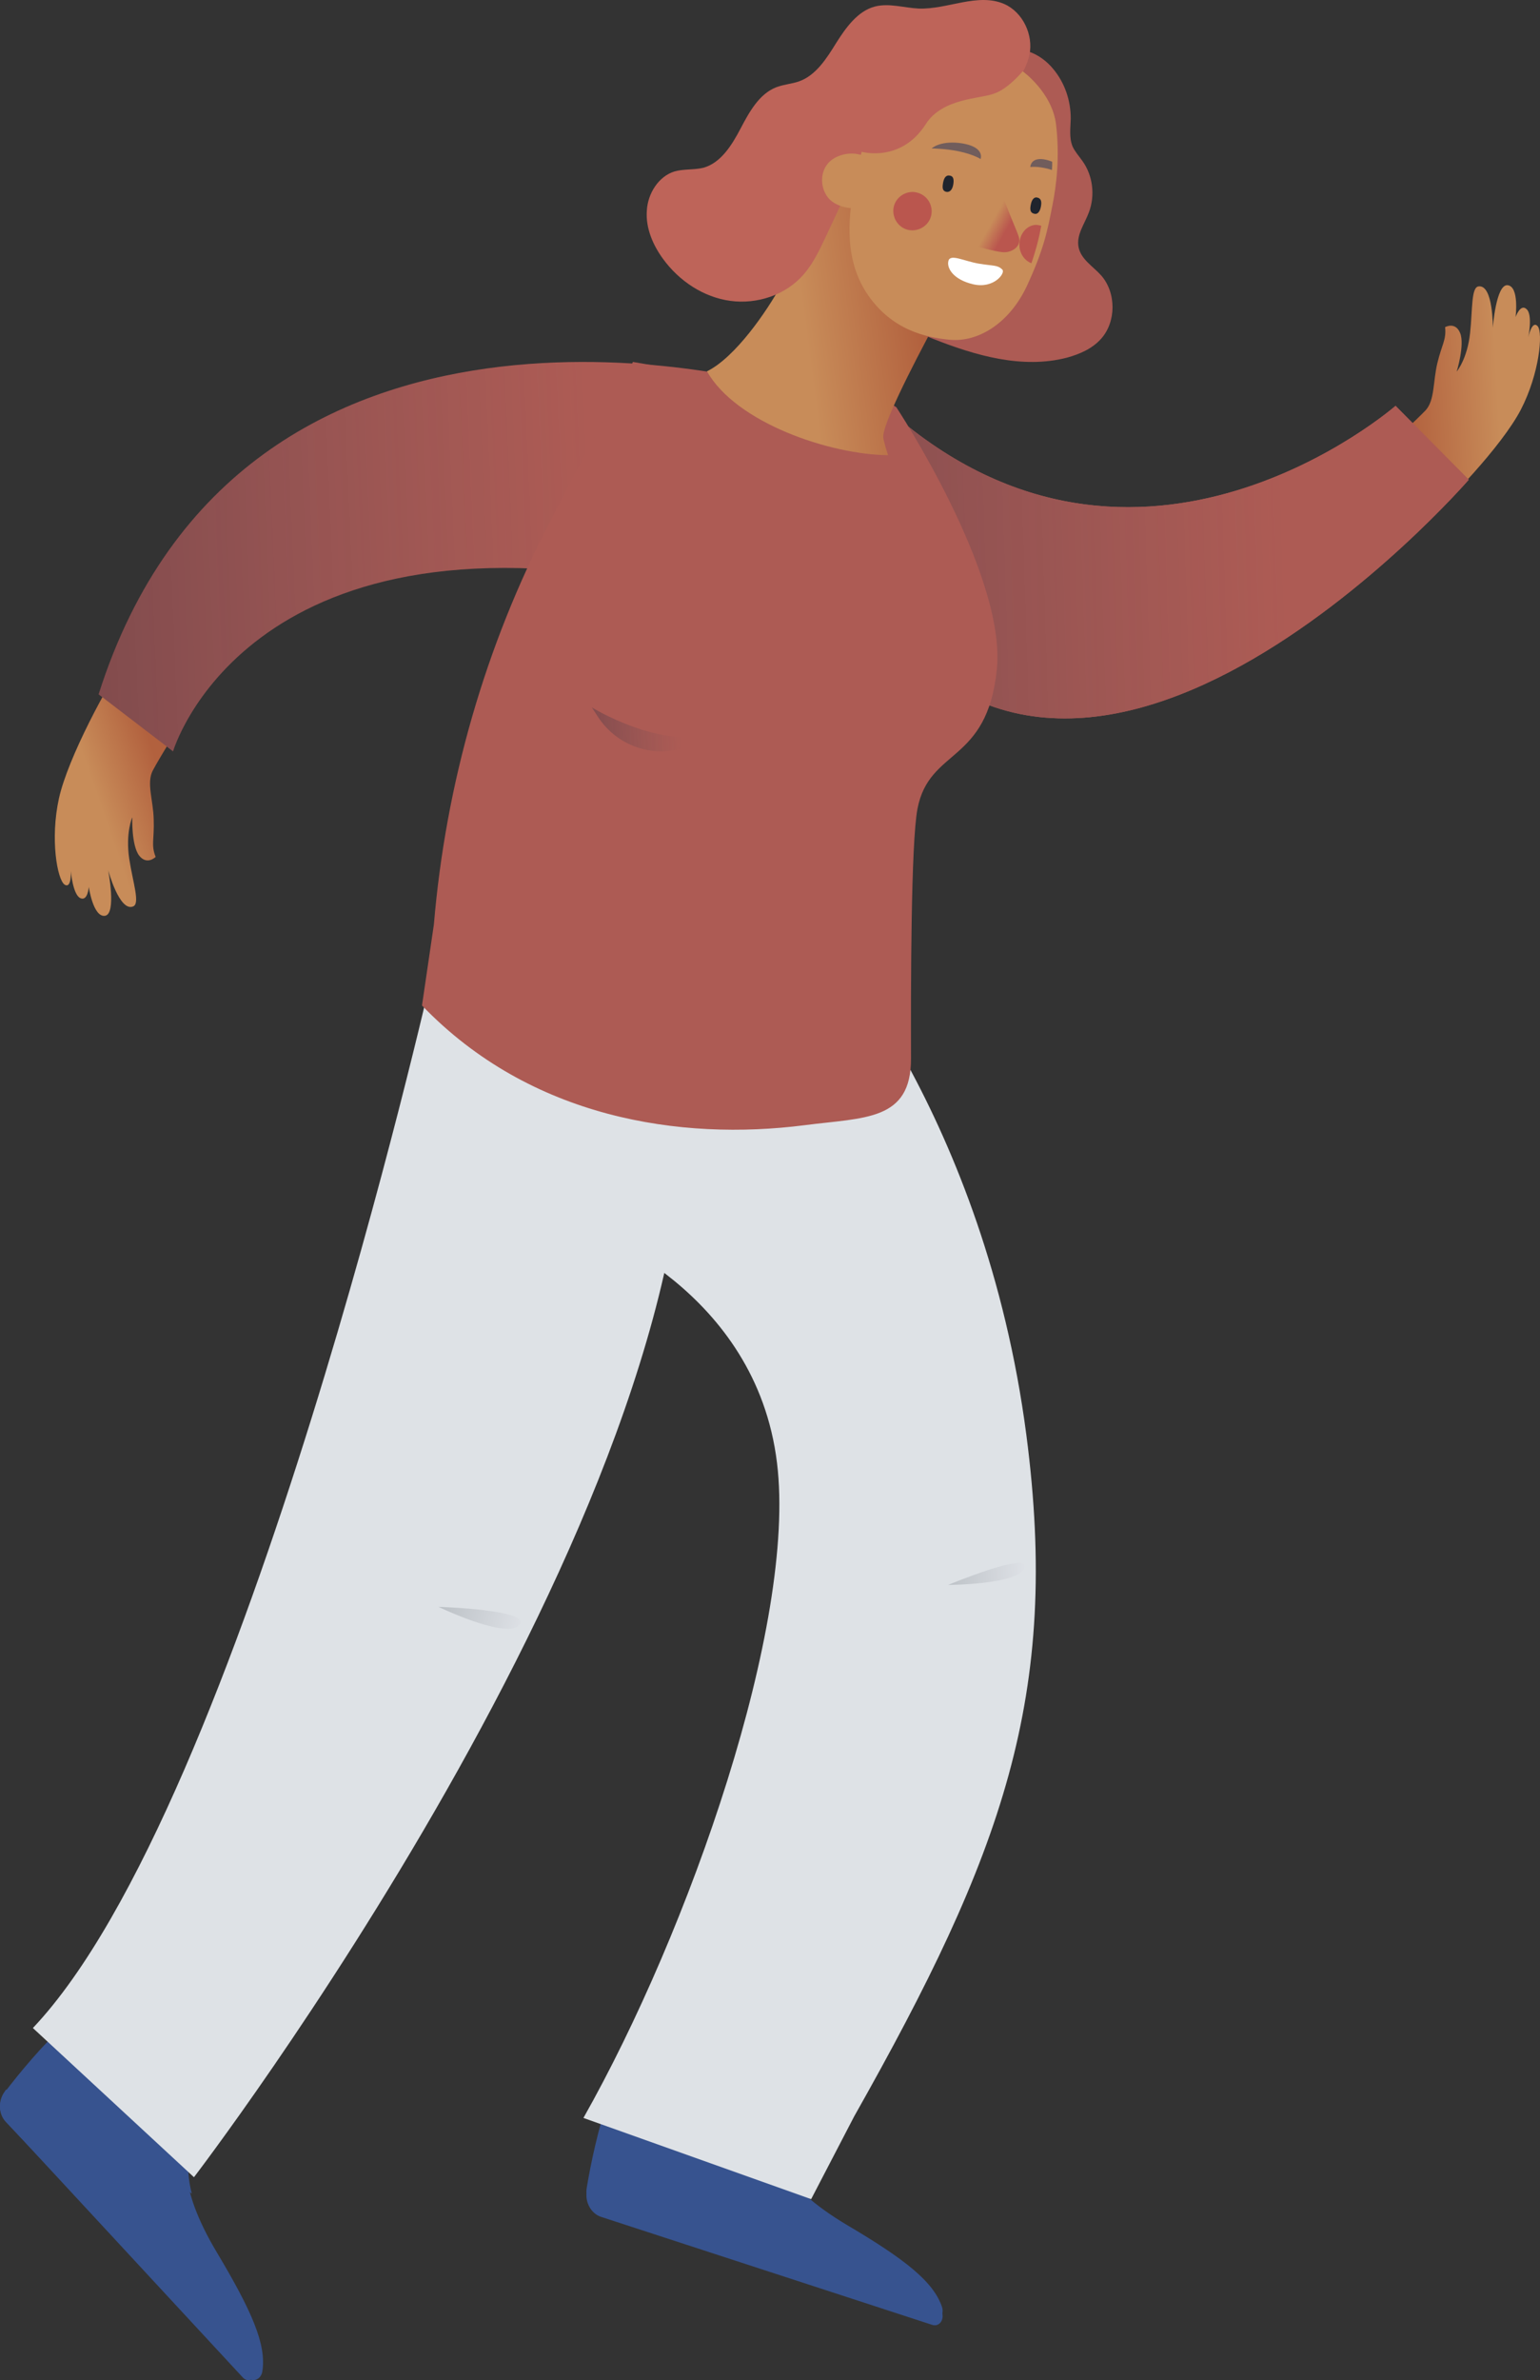 <?xml version="1.0" encoding="UTF-8"?>
<svg id="manager-bubble-inline" viewBox="0 0 281 434" version="1.1" xmlns="http://www.w3.org/2000/svg" xmlns:xlink="http://www.w3.org/1999/xlink">
    <rect x="0" y="0" width="281" height="434" fill="#333333" stroke="none"/>
    <defs>
        <linearGradient x1="66.493%" y1="38.183%" x2="33.514%" y2="60.918%" id="mgb-linearGradient-1">
            <stop stop-color="#B2613E" offset="0%"></stop>
            <stop stop-color="#C88C59" offset="100%"></stop>
        </linearGradient>
        <linearGradient x1="0.097%" y1="51.644%" x2="99.955%" y2="48.368%" id="mgb-linearGradient-2">
            <stop stop-color="#20283E" offset="0%"></stop>
            <stop stop-color="#36415B" stop-opacity="0" offset="73.43%"></stop>
        </linearGradient>
        <linearGradient x1="24.748%" y1="51.999%" x2="75.266%" y2="48.073%" id="mgb-linearGradient-3">
            <stop stop-color="#B2613E" offset="0%"></stop>
            <stop stop-color="#C88C59" offset="100%"></stop>
        </linearGradient>
        <linearGradient x1="0.066%" y1="51.285%" x2="99.911%" y2="48.72%" id="mgb-linearGradient-4">
            <stop stop-color="#20283E" offset="0%"></stop>
            <stop stop-color="#36415B" stop-opacity="0" offset="73.43%"></stop>
        </linearGradient>
        <linearGradient x1="0.103%" y1="50.878%" x2="99.927%" y2="49.063%" id="mgb-linearGradient-5">
            <stop stop-color="#BEC3C8" offset="0%"></stop>
            <stop stop-color="#E0E3E8" offset="100%"></stop>
        </linearGradient>
        <linearGradient x1="3.228%" y1="44.413%" x2="98.135%" y2="53.236%" id="mgb-linearGradient-6">
            <stop stop-color="#BEC3C8" offset="0%"></stop>
            <stop stop-color="#E0E3E8" offset="100%"></stop>
        </linearGradient>
        <linearGradient x1="0.119%" y1="50.854%" x2="99.923%" y2="49.125%" id="mgb-linearGradient-7">
            <stop stop-color="#20283E" offset="0%"></stop>
            <stop stop-color="#36415B" stop-opacity="0" offset="73.43%"></stop>
        </linearGradient>
        <linearGradient x1="73.65%" y1="47.155%" x2="33.452%" y2="52.96%" id="mgb-linearGradient-8">
            <stop stop-color="#B2613E" offset="0%"></stop>
            <stop stop-color="#C88C59" offset="100%"></stop>
        </linearGradient>
        <linearGradient x1="68.715%" y1="70.401%" x2="47.752%" y2="49.58%" id="mgb-linearGradient-9">
            <stop stop-color="#BA564E" offset="0%"></stop>
            <stop stop-color="#C88C59" offset="100%"></stop>
        </linearGradient>
    </defs>
    <g id="chatty-manager" stroke="none" stroke-width="1" fill="none" fill-rule="evenodd">
        <g id="manager-body" transform="translate(0, 52)" fill-rule="nonzero">
            <path d="M141.566,340.455 C141.566,340.455 142.004,346.258 154.568,353.726 C165.069,359.926 170.373,364.038 171.911,368.737 C172.305,370.091 171.34,371.319 170.096,370.925 L109.711,351.524 C107.879,350.964 106.673,348.867 107.079,346.816 C107.762,342.723 109.141,335.975 111.157,330.308 C114.296,321.571 141.566,340.455 141.566,340.455 Z" id="Path" fill="#37538F"></path>
            <path d="M171.548,368.929 C171.626,369.19 171.768,369.448 171.911,369.706 C172.305,371.079 171.341,372.324 170.096,371.924 L109.712,352.243 C107.88,351.675 106.673,349.548 107.079,347.47 C107.136,347.334 107.125,347.136 107.183,347 C112.308,348.989 125.71,354.13 135.213,357.351 C146.556,361.273 158.465,364.965 171.548,368.929 Z" id="Path" fill="#37538F"></path>
            <path d="M111.971,331.263 C115.034,322.697 141.619,341.208 141.619,341.208 C141.619,341.208 141.8,343.444 145,347 C137.029,345.811 131.8,345.441 125.216,341.997 C118.57,338.557 116.112,335.99 111,334.266 C111.322,333.223 111.646,332.243 111.971,331.263 Z" id="Path" fill="#37538F"></path>
            <path d="M155.854,333.917 C182.908,286.048 193.488,257.201 187.273,209.622 C179.687,151.785 150.29,118.577 146.966,115 L93,154.996 L106.801,171.581 C107.485,172.401 137.939,183.115 141.779,214.762 C145.371,244.119 125.781,300.02 106.456,334.193 L148.007,349 L155.854,333.917 Z" id="Path" fill="#DEE2E6"></path>
            <path d="M34.324,340.643 C34.324,340.643 31.974,346.049 39.58,358.727 C45.921,369.357 48.688,375.552 47.855,380.482 C47.608,381.882 46.098,382.489 45.213,381.545 L1.065,334.918 C-0.296,333.47 -0.357,331.096 0.906,329.445 C3.43,326.144 7.777,320.832 12.192,316.837 C19.127,310.664 34.324,340.643 34.324,340.643 Z" id="Path" fill="#37538F"></path>
            <path d="M47,379.617 C46.951,379.884 46.968,380.214 46.919,380.481 C46.677,381.882 45.197,382.49 44.33,381.544 L1.045,334.827 C-0.289,333.377 -0.35,330.999 0.886,329.346 C0.942,329.211 1.061,329.073 1.183,329 C4.674,333.18 14,344.261 20.683,351.711 C28.832,360.737 37.488,369.803 47,379.617 Z" id="Path" fill="#37538F"></path>
            <path d="M12.35,316.848 C19.308,310.593 34.697,340.986 34.697,340.986 C34.697,340.986 33.771,343.177 35,348 C28.289,342.861 23.644,339.891 19.271,333.424 C14.894,326.891 13.861,323.33 10,319.18 C10.801,318.335 11.606,317.557 12.35,316.848 Z" id="Path" fill="#37538F"></path>
            <path d="M78.724,126 C78.724,126 44.594,277.064 6,317.796 L35.391,345 C35.391,345 128.403,223.667 124.904,144.978" id="Path" fill="#DEE2E6"></path>
            <path d="M36,75.383 C32.046,81.401 29.112,86.191 27.893,88.475 C26.675,90.759 27.99,93.955 28.047,97.479 C28.172,101.064 27.524,102.077 28.403,104.252 C28.403,104.252 26.829,105.836 25.396,104.017 C23.958,102.133 24.136,97.03 24.136,97.03 C24.136,97.03 22.882,99.839 23.577,104.569 C24.254,108.974 25.6,112.757 24.289,113.282 C21.795,114.327 19.735,106.664 19.735,106.664 C19.735,106.664 21.304,114.679 19.153,114.988 C17.002,115.296 16.2,109.722 16.2,109.722 C16.2,109.722 16.022,112.409 14.65,111.762 C13.278,111.116 12.925,106.824 12.925,106.824 C12.925,106.824 13.099,110.145 11.78,109.3 C10.458,108.39 9.115,101.016 10.762,93.55 C12.413,86.15 19.556,72.912 23.343,67.359 C27.253,61.735 36,75.383 36,75.383 Z" id="Path" fill="url(#mgb-linearGradient-1)"></path>
            <path d="M140,17.959 C140,17.959 44.321,-8.335 18,74.606 L31.573,85 C31.573,85 44.822,39.77 120.322,54.511" id="Path" fill="#AD5B54"></path>
            <path d="M140,17.959 C140,17.959 44.321,-8.335 18,74.606 L31.573,85 C31.573,85 44.822,39.77 120.322,54.511" id="Path" fill="url(#mgb-linearGradient-2)" opacity="0.3"></path>
            <path d="M249,33.123 C254.325,28.447 258.321,24.682 260.102,22.843 C261.82,21.007 261.453,17.599 262.275,14.193 C263.097,10.787 263.931,9.968 263.684,7.652 C263.684,7.652 265.568,6.584 266.432,8.738 C267.297,10.891 265.8,15.755 265.8,15.755 C265.8,15.755 267.745,13.455 268.246,8.708 C268.705,4.351 268.432,0.355 269.802,0.219 C272.476,-0.114 272.391,7.78 272.391,7.78 C272.391,7.78 272.969,-0.269 275.112,0.007 C277.255,0.283 276.544,5.817 276.544,5.817 C276.544,5.817 277.414,3.314 278.533,4.356 C279.711,5.329 278.867,9.512 278.867,9.512 C278.867,9.512 279.512,6.309 280.576,7.483 C281.577,8.659 280.906,16.131 277.497,22.712 C274.028,29.36 263.883,39.978 258.85,44.25 C253.755,48.526 249,33.123 249,33.123 Z" id="Path" fill="url(#mgb-linearGradient-3)"></path>
            <path d="M155.28,53.693 C194.854,119.811 268,35.475 268,35.475 L254.64,22 C254.64,22 207.854,62.868 162.462,23.053 C162.462,23.053 144.904,36.451 155.28,53.693 Z" id="Path" fill="#AD5B54"></path>
            <path d="M155.28,53.693 C194.854,119.811 268,35.475 268,35.475 L254.64,22 C254.64,22 207.854,62.868 162.462,23.053 C162.462,23.053 144.904,36.451 155.28,53.693 Z" id="Path" fill="#AD5B54"></path>
            <path d="M155.28,53.693 C194.854,119.811 268,35.475 268,35.475 L254.64,22 C254.64,22 207.854,62.868 162.462,23.053 C162.462,23.053 144.904,36.451 155.28,53.693 Z" id="Path" fill="url(#mgb-linearGradient-4)" opacity="0.3"></path>
            <path d="M154.319,31.605 L160.772,20.437 L163.557,22.262 C163.557,22.262 183.663,52.723 181.889,70.08 C180.112,87.371 169.581,84.309 167.415,95.45 C166.208,101.684 166.191,128.074 166.232,141.003 C166.258,152.424 157.837,151.747 146.774,153.176 C124.201,156.059 96.843,151.97 77,131.342 L79.167,116.59 C81.332,90.876 88.525,65.82 100.385,43.08 L115.495,14 L163.49,22.2" id="Path" fill="#AD5B54"></path>
            <path d="M173,237 C173,237 185.902,236.963 186.948,233.864 C187.993,230.765 173,237 173,237 Z" id="Path" fill="url(#mgb-linearGradient-5)"></path>
            <path d="M80,241 C80,241 92.579,247.043 94.8,244.274 C97.021,241.504 80,241 80,241 Z" id="Path" fill="url(#mgb-linearGradient-6)"></path>
            <path d="M108,77 C108,77 120.701,84.81 130,81.655 L127.579,83.116 C121.203,86.852 113.015,84.878 109.002,78.549 L108,77 Z" id="Path" fill="url(#mgb-linearGradient-7)" opacity="0.3"></path>
        </g>
        <g id="manager-head" transform="translate(118, 0)" fill-rule="nonzero">
            <path d="M43.175,79.748 C43.206,80.34 43.829,82.418 44.053,83 C33.449,82.892 16.315,77.123 11,67.705 C16.135,65.196 21.921,56.783 24.557,51.964 C27.899,45.921 34.628,34.69 38.152,26 L63,40.403 C62.936,40.406 42.757,75.484 43.175,79.748 Z" id="Path" fill="url(#mgb-linearGradient-8)"></path>
            <path d="M64.935,9.531 C68.093,8.065 71.929,9.818 74.168,12.565 C76.267,15.059 77.39,18.319 77.375,21.639 C77.338,23.333 77.051,25.105 77.706,26.698 C78.137,27.652 78.878,28.46 79.495,29.339 C81.411,31.972 81.859,35.658 80.688,38.713 C79.912,40.836 78.366,42.804 78.803,45.059 C79.239,47.314 81.462,48.565 82.947,50.245 C85.716,53.42 85.681,58.758 82.861,61.833 C81.242,63.61 79.009,64.572 76.695,65.213 C68.558,67.328 59.989,64.845 52.148,61.739 C50.981,61.279 49.748,60.757 48.874,59.826 C47.797,58.646 47.388,56.91 47.175,55.294 C46.504,49.797 47.862,44.26 49.486,38.969 C52.578,29.046 57.027,19.574 62.532,10.892" id="Path" fill="#AD5B54"></path>
            <path d="M37.839,32.18 C36.113,35.831 34.387,39.482 32.665,43.199 C31.515,45.633 30.364,48.067 28.616,50.071 C25.361,53.802 20.149,55.526 15.258,54.86 C10.368,54.193 5.934,51.261 2.974,47.197 C1.116,44.657 -0.196,41.561 0.024,38.45 C0.178,35.277 2.186,32.139 5.079,31.262 C6.778,30.777 8.643,31.009 10.346,30.59 C13.558,29.696 15.559,26.426 17.128,23.443 C18.697,20.459 20.504,17.134 23.634,15.914 C25.012,15.38 26.478,15.304 27.795,14.839 C30.869,13.754 32.817,10.685 34.584,7.823 C36.354,5.027 38.496,2.013 41.648,1.189 C44.232,0.525 46.964,1.437 49.653,1.56 C54.902,1.746 60.425,-1.379 65.264,0.74 C68.599,2.214 70.603,6.328 69.837,9.995 C69.48,11.728 68.604,13.29 67.66,14.79 C64.484,20.034 60.909,24.969 57.002,29.658 C53.576,33.793 49.571,37.828 44.532,39.213 C43.399,39.536 42.192,39.666 41.084,39.262" id="Path" fill="#BE6459"></path>
            <path d="M68.607,13 C68.607,13 73.998,16.849 74.695,22.708 C75.395,28.632 74.773,33.773 74.013,37.546 C73.108,42.178 72.452,45.487 69.352,52.196 C66.071,59.112 60.356,62.419 55.337,61.958 C50.833,61.535 44.804,60.142 40.436,53.883 C36.068,47.623 36.69,40.059 37.845,34.104 C39.004,28.215 39.231,27.679 39.231,27.679 C39.231,27.679 46.384,29.734 50.935,22.622 C53.948,17.882 60.808,18.052 63.381,17.068 C65.961,16.215 68.607,13 68.607,13 Z" id="Path" fill="#C88C59"></path>
            <path d="M34.818,28.545 C31.302,30.043 31.348,34.421 33.464,36.437 C35.32,38.154 38.24,38.063 39.33,37.943 C39.495,36.433 39.765,34.604 40.099,32.835 C40.388,31.38 40.688,30.113 41,29.096 C40.242,28.572 37.736,27.265 34.818,28.545 Z" id="Path" fill="#C88C59"></path>
            <path d="M55.929,33.699 C55.778,34.524 55.353,35.091 54.696,34.988 C53.905,34.824 53.934,34.141 54.084,33.316 C54.235,32.491 54.592,31.86 55.317,32.027 C56.039,32.127 56.08,32.874 55.929,33.699 Z" id="Path" fill="#20242D"></path>
            <path d="M71.924,37.702 C71.765,38.491 71.398,39.149 70.717,38.971 C69.902,38.799 69.93,38.087 70.089,37.298 C70.248,36.509 70.615,35.851 71.296,36.029 C72.045,36.204 72.083,36.913 71.924,37.702 Z" id="Path" fill="#20242D"></path>
            <path d="M73.88,29.441 C70.981,28.353 70.074,29.504 70,30.46 C70,30.46 71.223,30.239 73.431,30.832 C73.601,30.888 73.771,30.944 73.942,31 C73.979,30.522 74.013,29.976 73.995,29.501 C73.995,29.501 73.939,29.505 73.88,29.441 Z" id="Path" fill="#715D5C"></path>
            <path d="M52,27.069 C52,27.069 53.357,25.686 57.003,26.066 C60.721,26.513 61.218,28.015 60.933,29 C60.933,29 59.653,28.159 56.954,27.595 C54.531,27.086 52,27.069 52,27.069 Z" id="Path" fill="#715D5C"></path>
            <path d="M55.068,47.53 C55.451,46.25 57.941,47.634 60.64,48.079 C63.338,48.525 64.027,48.288 64.899,49.166 C65.503,49.794 63.352,52.696 59.614,51.845 C55.876,50.994 54.685,48.809 55.068,47.53 Z" id="Path" fill="#FFFFFF"></path>
            <path d="M51.999,38.483 C52.034,40.415 50.448,41.965 48.517,41.999 C46.585,42.034 45.035,40.448 45.001,38.516 C44.966,36.585 46.552,35.035 48.483,35 C50.418,35.032 51.965,36.551 51.999,38.483 Z" id="Path" fill="#BA564E"></path>
            <path d="M71.098,41 C69.37,41.025 68.019,42.613 68,44.61 C68.02,46.192 68.922,47.519 70.198,48 C71.081,45.405 71.628,43.242 72,41.157 C71.759,41.102 71.458,41.049 71.098,41 Z" id="Path" fill="#BA564E"></path>
            <path d="M63.91,31 C64.204,35.107 67.342,41.363 67.887,43.168 C68.494,44.97 66.531,46.113 65.004,45.991 C63.477,45.87 60,44.863 60,44.863 L63.91,31 Z" id="Path" fill="url(#mgb-linearGradient-9)"></path>
        </g>
    </g>
</svg>